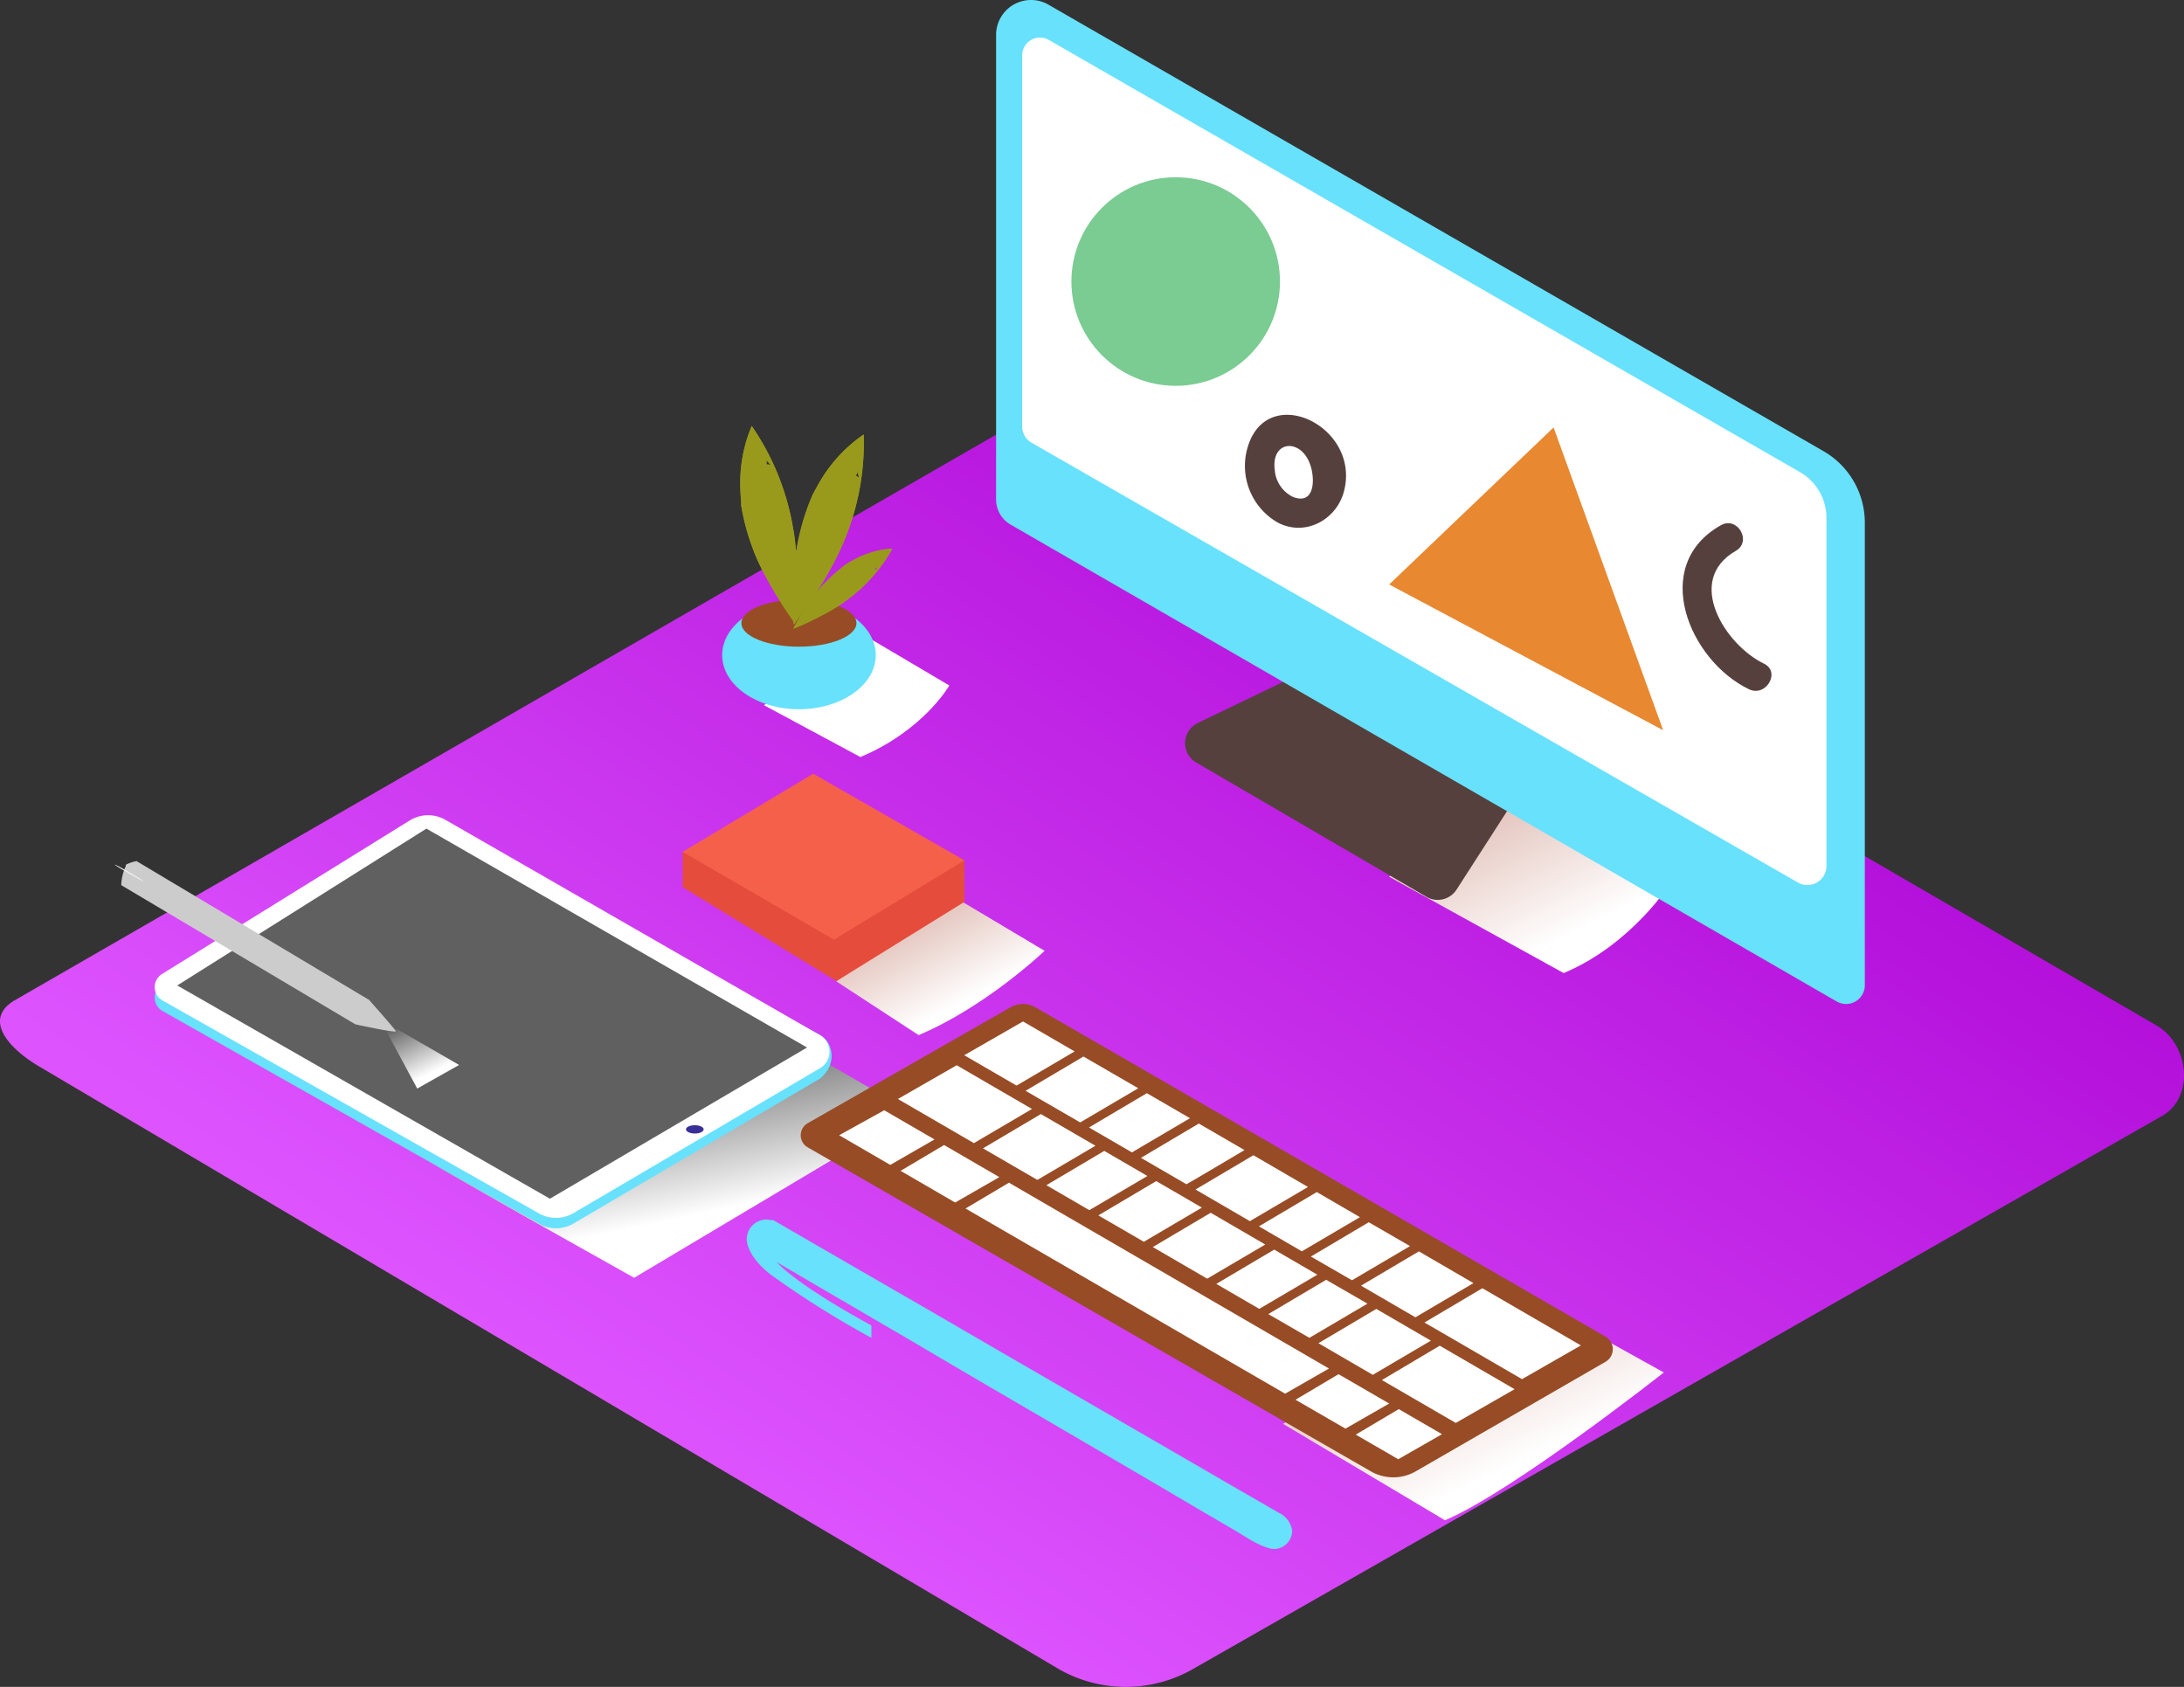 <svg
    xmlns="http://www.w3.org/2000/svg"
    xmlns:xlink="http://www.w3.org/1999/xlink" width="806.515" height="622.911" viewBox="0 0 806.515 622.911">
    <rect x="0" y="0" width="806.515" height="622.911" fill="#333333" stroke="none"/>
    <defs>
        <linearGradient id="a" x1="0.26" y1="0.763" x2="0.799" y2="0.279" gradientUnits="objectBoundingBox">
            <stop offset="0" stop-color="#dd54fe"/>
            <stop offset="1" stop-color="#b410db"/>
        </linearGradient>
        <linearGradient id="b" x1="0.076" y1="-0.068" x2="0.675" y2="0.714" gradientUnits="objectBoundingBox">
            <stop offset="0" stop-color="#d4a397"/>
            <stop offset="1" stop-color="#fff"/>
        </linearGradient>
        <linearGradient id="c" x1="0.356" y1="0.095" x2="0.6" y2="0.741" gradientUnits="objectBoundingBox">
            <stop offset="0.01" stop-color="#4d4d4d"/>
            <stop offset="1" stop-color="#fff"/>
        </linearGradient>
        <linearGradient id="d" x1="0.162" y1="-0.151" x2="0.67" y2="0.729" xlink:href="#c"/>
        <linearGradient id="e" x1="-48.981" y1="0.068" x2="-48.533" y2="0.823" gradientUnits="objectBoundingBox">
            <stop offset="0" stop-color="#78b46a"/>
            <stop offset="0.03" stop-color="#7f3500"/>
            <stop offset="1" stop-color="#fff"/>
        </linearGradient>
        <linearGradient id="f" x1="0.014" y1="-0.139" x2="0.703" y2="0.74" xlink:href="#b"/>
        <linearGradient id="g" x1="0.081" y1="-0.025" x2="0.674" y2="0.709" xlink:href="#b"/>
    </defs>
    <g transform="translate(-15.909 26.443)">
        <g transform="translate(15.909 21.678)">
            <path d="M407.249,535.712,31.591,313.69c-11.96-6.725-22.211-17.742-10.558-24.971L398.027,71.451c5.651-3.5,14.238-5.8,20-2.453L812.3,297.853c11.96,6.944,14.106,26.285,2.19,33.294l-357.74,204.17a49.942,49.942,0,0,1-49.5.394Z" transform="translate(-15.909 32.708)" fill="url(#a)"/>
            <path d="M184.492,215.95,244.2,249.091s-55.79,43.984-80.827,54.585L103.6,268.082" transform="translate(370.231 209.589)" fill="url(#b)"/>
            <path d="M302.983,268.13s-72.175-40.413-72.613-41.092L342.5,170.59l63.062,36.4Z" transform="translate(-68.806 155.591)" fill="url(#c)"/>
            <path d="M338.157,140.829,246.6,197.583a5.673,5.673,0,0,0,.2,9.769l138.961,78.527a12.727,12.727,0,0,0,12.7,0L489.6,232.3c6.571-5.432,4.775-13.493,0-16.122l-138.15-75.526a12.924,12.924,0,0,0-13.3.175Z" transform="translate(-186.778 117.865)" fill="#68e1fd"/>
            <path d="M338.518,139.021l-91.56,56.754a5.673,5.673,0,0,0,.2,9.769l138.939,78.592a12.727,12.727,0,0,0,12.7,0l91.144-53.578a7.053,7.053,0,0,0,0-12.2l-138.15-79.425A12.923,12.923,0,0,0,338.518,139.021Z" transform="translate(-187.139 115.774)" fill="#fff"/>
            <path d="M340.07,139.4l-92.02,57.915,137.625,78.746,94.955-55.834Z" transform="translate(-182.602 118.461)" fill="#606060"/>
            <ellipse cx="3.264" cy="1.533" rx="3.264" ry="1.533" transform="translate(253.321 367.383)" fill="#383097"/>
            <path d="M318.757,195.946s-11.982-22.277-12.047-22.386l2.059-1.03,25.453,14.7Z" transform="translate(-164.684 157.9)" fill="url(#d)"/>
            <path d="M323.137,146.7a1.247,1.247,0,0,0,0-.482,13.318,13.318,0,0,1,3.987-1.336l85.427,50.993s5.126,4.008-4.381,9.419L321.45,153.751A18.2,18.2,0,0,1,323.137,146.7Z" transform="translate(-276.679 124.985)" fill="#ccc"/>
            <path d="M321.651,168.15S331.6,179.277,331.77,180s-14.391-2.431-14.391-2.431" transform="translate(-185.605 152.686)" fill="#ccc"/>
            <ellipse cx="6.177" cy="0.228" rx="6.177" ry="0.228" transform="translate(52.933 277.507) rotate(-150)" fill="#f2f2f2"/>
            <ellipse cx="4.169" cy="8.155" rx="4.169" ry="8.155" transform="translate(481.055 256.021) rotate(-100.9)" fill="#ab643c"/>
            <path d="M189.65,170.2l-74.869,42.779a5.147,5.147,0,0,0,0,8.915L322.74,341.538a16.6,16.6,0,0,0,16.582,0l70.094-40.457a5.367,5.367,0,0,0,0-9.287L199,170.247A9.309,9.309,0,0,0,189.65,170.2Z" transform="translate(183.487 153.656)" fill="#974c26"/>
            <path d="M176.219,200.67,154.84,213.331l15.859,9.222c4.381-2.607,17.3-10.185,21.444-12.617Z" transform="translate(310.054 191.399)" fill="#fff"/>
            <path d="M184.979,194.46,163.6,207.121,183.686,218.8c3.5-2.037,16.45-9.682,21.444-12.617Z" transform="translate(277.878 184.006)" fill="#fff"/>
            <path d="M224.647,171.91,202.94,184.374l19.32,11.215c3.067-1.774,16.165-9.506,21.444-12.617Z" transform="translate(153.134 157.162)" fill="#fff"/>
            <path d="M204.869,184,183.49,196.661l15.859,9.2c3.746-2.19,16.647-9.791,21.444-12.617Z" transform="translate(218.648 171.554)" fill="#fff"/>
            <path d="M213.589,177.82,192.21,190.481l20.174,11.675c2.366-1.358,15.815-9.287,21.444-12.617Z" transform="translate(186.513 164.198)" fill="#fff"/>
            <path d="M167.769,205.76,146.39,218.421l15.18,8.762c4.556-2.672,17.392-10.229,21.444-12.617Z" transform="translate(337.692 197.458)" fill="#fff"/>
            <path d="M195.679,189.12,174.3,201.781l16.8,9.747c3.943-2.19,16.8-9.879,21.444-12.617Z" transform="translate(247.027 177.649)" fill="#fff"/>
            <path d="M157.079,210.67,135.7,223.331l20.086,11.675c4.206-2.453,17.02-10.01,21.444-12.617Z" transform="translate(366.891 203.303)" fill="#fff"/>
            <path d="M138.969,216.88,117.59,229.541l36.033,20.919L175.352,238Z" transform="translate(408.439 210.696)" fill="#fff"/>
            <path d="M231.837,179.29,210.13,191.754l28.059,16.3c3.68-2.19,16.582-9.747,21.444-12.617Z" transform="translate(121.455 165.947)" fill="#fff"/>
            <path d="M212.049,193.73,190.67,206.391l15.859,9.222c4.249-2.475,17.063-10.032,21.444-12.617Z" transform="translate(195.741 183.137)" fill="#fff"/>
            <path d="M192.179,204.16,170.8,216.821,190.886,228.5c4.03-2.344,16.866-9.923,21.444-12.617Z" transform="translate(254.907 195.553)" fill="#fff"/>
            <path d="M202.859,198.82,181.48,211.481l16.8,9.747c4.381-2.563,17.239-10.142,21.444-12.617Z" transform="translate(224.119 189.197)" fill="#fff"/>
            <path d="M183.4,210.37,162.02,223.031l15.859,9.222c4.907-2.869,17.808-10.492,21.444-12.617Z" transform="translate(287.147 202.946)" fill="#fff"/>
            <path d="M174.949,215.46,153.57,228.121l15.18,8.762c4.994-2.913,17.918-10.558,21.444-12.617Z" transform="translate(314.785 209.005)" fill="#fff"/>
            <path d="M220.809,187.52,199.43,200.181l20.086,11.653c3.176-1.84,16.253-9.55,21.444-12.617Z" transform="translate(163.566 175.745)" fill="#fff"/>
            <path d="M164.259,220.37,142.88,233.031l20.086,11.675c4.644-2.716,17.523-10.295,21.444-12.617Z" transform="translate(343.984 214.85)" fill="#fff"/>
            <path d="M128.77,239.253l27.293,15.837,21.707-12.464L150.149,226.57Z" transform="translate(381.532 222.231)" fill="#fff"/>
            <path d="M165.812,231.37l-15.9,9.441,18.443,10.667,16.143-9.266Z" transform="translate(328.499 227.945)" fill="#fff"/>
            <path d="M141,246.679l15.683,9.09,16.165-9.244-15.968-9.266Z" transform="translate(359.664 234.956)" fill="#fff"/>
            <path d="M243.207,186.88,226.56,196.1l18.881,10.952,16.341-9.4Z" transform="translate(83.318 174.983)" fill="#fff"/>
            <path d="M231.686,192.74l-16.056,9.528,20.152,11.7L252.1,204.59Z" transform="translate(116.941 181.959)" fill="#fff"/>
            <path d="M176.094,199.09l-16.034,9.528L278.08,277l16.187-9.287Z" transform="translate(196.496 189.518)" fill="#fff"/>
            <path d="M261.867,107l30.666,18.115s-9.463,16.6-32.856,26.417L224.06,132.387" transform="translate(58.043 79.892)" fill="url(#e)"/>
            <ellipse cx="28.366" cy="19.977" rx="28.366" ry="19.977" transform="translate(266.683 173.815)" fill="#68e1fd"/>
            <ellipse cx="21.247" cy="8.696" rx="21.247" ry="8.696" transform="translate(273.78 173.289)" fill="#974c26"/>
            <path d="M269.965,144.527c-1.665-2.344-3.351-4.8-5.1-7.557-2.19-3.527-4.381-7.119-6.286-10.843A71.561,71.561,0,0,1,254,115.876a85.691,85.691,0,0,1-3.351-11.763c-.219-1.051-.394-2.19-.591-3.154V99.667c-.2-2.19-.329-4.381-.35-6.44a54.212,54.212,0,0,1,4.228-21.707A93.619,93.619,0,0,1,269.089,108.6q.219,1.183.416,2.388s.219,1.446.307,2.037l.219,1.993q.153,1.511.285,3.045c.307,3.921.46,7.842.438,11.763C270.578,134.736,270.359,139.642,269.965,144.527Zm-9.025-58.616q-.767-.876-1.6-1.709h0a3.527,3.527,0,0,1,0,1.533,4.863,4.863,0,0,1,1.577.175Z" transform="translate(23.66 37.655)" fill="#999a1c"/>
            <path d="M238.678,143.141c-.153-2.869-.219-5.848-.2-9.112,0-4.184.2-8.346.569-12.507a71.571,71.571,0,0,1,1.687-11.105A85.7,85.7,0,0,1,244.264,98.7c.394-1.008.789-1.993,1.227-2.979.2-.46.153-.416.11-.35l.438-.81c1.008-1.906,2.037-3.789,3.176-5.607a54.212,54.212,0,0,1,15.333-15.99,93.62,93.62,0,0,1-7.294,39.428q-.46,1.117-.942,2.19l-.854,1.884-.9,1.818q-.679,1.358-1.4,2.716-2.793,5.191-5.98,10.142C244.5,135.278,241.657,139.264,238.678,143.141ZM262.773,88.95q-.175-1.161-.416-2.19h0a3.528,3.528,0,0,1-.745,1.336,4.863,4.863,0,0,1,1.161.876Z" transform="translate(54.399 39.369)" fill="#999a1c"/>
            <path d="M233.66,121.783c.854-1.6,1.774-3.22,2.826-4.994,1.358-2.19,2.8-4.381,4.381-6.571a45.008,45.008,0,0,1,4.556-5.432,53.906,53.906,0,0,1,5.7-5.191l1.533-1.249c.263-.175.219-.175.175-.153l.5-.307c1.161-.7,2.322-1.38,3.527-1.993a34.1,34.1,0,0,1,13.405-3.7,58.879,58.879,0,0,1-16.647,18.9l-1.227.9-1.051.745-1.073.679-1.643,1.008q-3.176,1.906-6.571,3.548A85.365,85.365,0,0,1,233.66,121.783Zm30.491-21.466q.285-.679.526-1.38h0a2.19,2.19,0,0,1-.832.482,3.067,3.067,0,0,1,.307.9Z" transform="translate(59.286 62.261)" fill="#999a1c"/>
            <path d="M269.965,144.527c-1.665-2.344-3.351-4.8-5.1-7.557-2.19-3.527-4.381-7.119-6.286-10.843A71.561,71.561,0,0,1,254,115.876a85.691,85.691,0,0,1-3.351-11.763c-.219-1.051-.394-2.19-.591-3.154V99.667c-.2-2.19-.329-4.381-.35-6.44a54.212,54.212,0,0,1,4.228-21.707A93.619,93.619,0,0,1,269.089,108.6q.219,1.183.416,2.388s.219,1.446.307,2.037l.219,1.993q.153,1.511.285,3.045c.307,3.921.46,7.842.438,11.763C270.578,134.736,270.359,139.642,269.965,144.527Zm-9.025-58.616q-.767-.876-1.6-1.709h0a3.527,3.527,0,0,1,0,1.533,4.863,4.863,0,0,1,1.577.175Z" transform="translate(23.66 37.655)" fill="#999a1c"/>
            <path d="M238.678,143.141c-.153-2.869-.219-5.848-.2-9.112,0-4.184.2-8.346.569-12.507a71.571,71.571,0,0,1,1.687-11.105A85.7,85.7,0,0,1,244.264,98.7c.394-1.008.789-1.993,1.227-2.979.2-.46.153-.416.11-.35l.438-.81c1.008-1.906,2.037-3.789,3.176-5.607a54.212,54.212,0,0,1,15.333-15.99,93.62,93.62,0,0,1-7.294,39.428q-.46,1.117-.942,2.19l-.854,1.884-.9,1.818q-.679,1.358-1.4,2.716-2.793,5.191-5.98,10.142C244.5,135.278,241.657,139.264,238.678,143.141ZM262.773,88.95q-.175-1.161-.416-2.19h0a3.528,3.528,0,0,1-.745,1.336,4.863,4.863,0,0,1,1.161.876Z" transform="translate(54.399 39.369)" fill="#999a1c"/>
            <path d="M233.66,121.783c.854-1.6,1.774-3.22,2.826-4.994,1.358-2.19,2.8-4.381,4.381-6.571a45.008,45.008,0,0,1,4.556-5.432,53.906,53.906,0,0,1,5.7-5.191l1.533-1.249c.263-.175.219-.175.175-.153l.5-.307c1.161-.7,2.322-1.38,3.527-1.993a34.1,34.1,0,0,1,13.405-3.7,58.879,58.879,0,0,1-16.647,18.9l-1.227.9-1.051.745-1.073.679-1.643,1.008q-3.176,1.906-6.571,3.548A85.365,85.365,0,0,1,233.66,121.783Zm30.491-21.466q.285-.679.526-1.38h0a2.19,2.19,0,0,1-.832.482,3.067,3.067,0,0,1,.307.9Z" transform="translate(59.286 62.261)" fill="#999a1c"/>
            <g transform="translate(0 -48.121)">
                <path d="M146.737,155.46,206.448,188.6s-14.3,22.627-39.428,33.141l-64.53-35.594" transform="translate(410.418 137.58)" fill="url(#f)"/>
                <path d="M169.663,135.68l-35.879,17.282a8.258,8.258,0,0,0-.569,14.566l85.054,49.613a8.258,8.258,0,0,0,11.105-2.672l20.656-32.09" transform="translate(308.505 114.033)" fill="#56403d"/>
                <path d="M375.285,188.286,89.083,23.413A12.9,12.9,0,0,0,69.72,34.606v171.51a10.733,10.733,0,0,0,5.367,9.287L380.147,391.492a6.922,6.922,0,0,0,10.383-6V214.637a30.469,30.469,0,0,0-15.245-26.351Z" transform="translate(298.116 -21.678)" fill="#68e1fd"/>
                <path d="M85.959,28.841,363.443,188.5a19.451,19.451,0,0,1,9.747,16.866V333.946a7.031,7.031,0,0,1-10.514,6.089l-283-162.4a6.922,6.922,0,0,1-3.483-6V34.558a6.571,6.571,0,0,1,9.769-5.717Z" transform="translate(301.284 -14.139)" fill="#fff"/>
                <path d="M204.9,205.539,103.72,151.721,164.439,93.74Z" transform="translate(409.275 64.106)" fill="#e88831"/>
                <circle cx="38.508" cy="38.508" r="38.508" transform="translate(395.654 65.454)" fill="#7acc92"/>
                <path d="M99.56,110.646c6.133-3.5,11.653,5.958,5.52,9.463-19.035,10.952-3.789,34.784,10.383,41.618,6.352,3.045.81,12.507-5.52,9.463C87.819,160.522,73.275,125.475,99.56,110.646Z" transform="translate(535.902 83.32)" fill="#56403d"/>
                <path d="M157.682,105.609c5.827-27.227,42.472-10.514,36.1,14.172-2.76,10.689-14.413,16.91-24.489,11.609a24.1,24.1,0,0,1-11.609-25.781Zm10.558,6.834a12.113,12.113,0,0,0,6.725,9.506c8.367,3.2,8.17-7.426,6.111-12.507-3.68-9.419-14.632-8.214-12.792,3.088Z" transform="translate(302.546 61.569)" fill="#56403d"/>
            </g>
            <path d="M367.679,320.137a8.762,8.762,0,0,0-4.95-6.571l-15.881-9.156-24.533-14.216-29.308-16.976-31.192-18.049-30.162-17.523-26.285-15.18-19.385-11.215L175.8,205.359c0,.219-.35.219-.569.153a7.25,7.25,0,0,0-8.762,8.762c1.183,4.6,5.1,8.652,8.762,11.456a352.215,352.215,0,0,0,37.062,23.262v-4.578c-8.63-4.731-27.249-15.333-35.047-23.438l3.724,2.19,10.251,6,15.443,9.025,19.276,11.259,21.839,12.858,22.912,13.384,22.693,13.252L314.5,301.3l18.115,10.667,13.953,8.148c4.249,2.5,8.871,5.87,13.822,6.834a6.812,6.812,0,0,0,7.294-6.812Z" transform="translate(109.503 196.917)" fill="#68e1fd"/>
            <path d="M252.225,151.1l32.725,19.495s-21.488,20.59-46.525,31.126L208,181.854" transform="translate(100.804 132.389)" fill="url(#g)"/>
            <path d="M325.577,146.464v15.311l-47.291,29.286-56.776-34.7V143.31" transform="translate(30.584 123.116)" fill="#e54c3c"/>
            <path d="M221.51,158.988l48.211-28.848,55.856,32-48.211,29.286Z" transform="translate(30.584 107.438)" fill="#f5604b"/>
        </g>
    </g>
</svg>